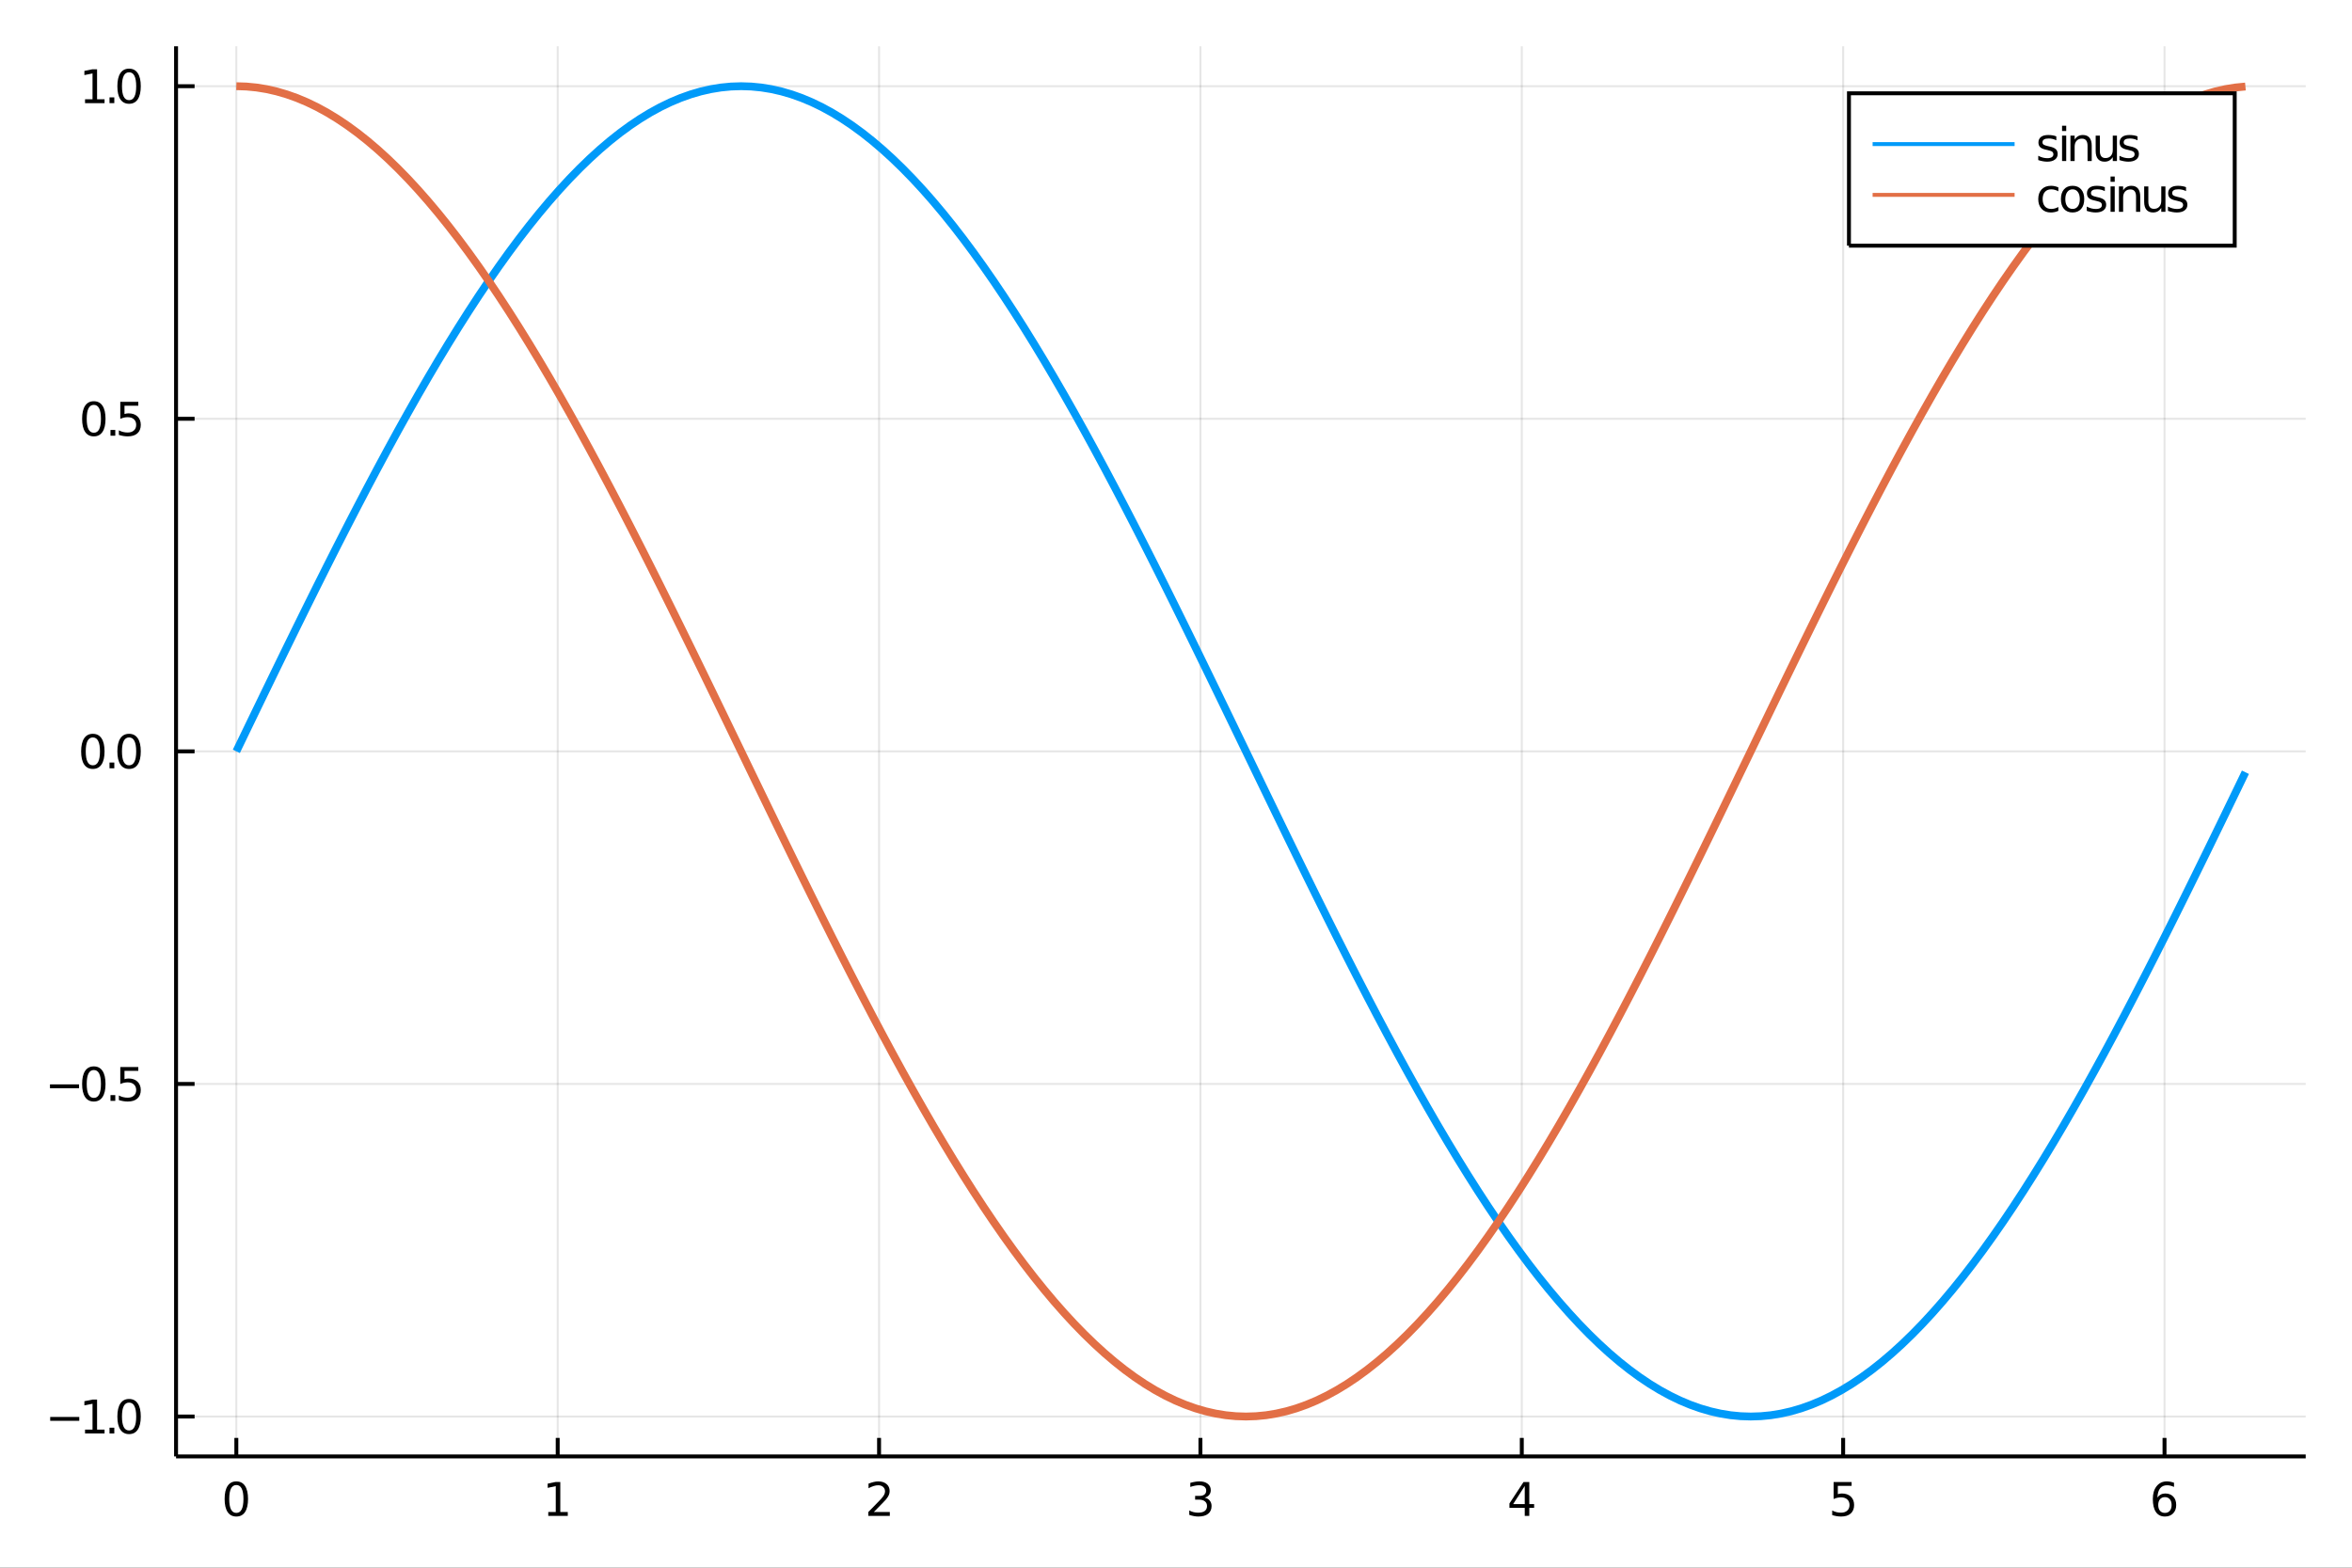 <?xml version="1.0" encoding="utf-8"?>
<svg xmlns="http://www.w3.org/2000/svg" xmlns:xlink="http://www.w3.org/1999/xlink" width="600" height="400" viewBox="0 0 2400 1600">
<rect x="0" y="0" width="2400" height="1600" fill="#333333" stroke="none"/>
<defs>
  <clipPath id="clip880">
    <rect x="0" y="0" width="2400" height="1600"/>
  </clipPath>
</defs>
<path clip-path="url(#clip880)" d="
M0 1600 L2400 1600 L2400 0 L0 0  Z
  " fill="#ffffff" fill-rule="evenodd" fill-opacity="1"/>
<defs>
  <clipPath id="clip881">
    <rect x="480" y="0" width="1681" height="1600"/>
  </clipPath>
</defs>
<path clip-path="url(#clip880)" d="
M179.654 1486.45 L2352.76 1486.45 L2352.76 47.244 L179.654 47.244  Z
  " fill="#ffffff" fill-rule="evenodd" fill-opacity="1"/>
<defs>
  <clipPath id="clip882">
    <rect x="179" y="47" width="2174" height="1440"/>
  </clipPath>
</defs>
<polyline clip-path="url(#clip882)" style="stroke:#000000; stroke-width:2; stroke-opacity:0.1; fill:none" points="
  241.157,1486.45 241.157,47.244 
  "/>
<polyline clip-path="url(#clip882)" style="stroke:#000000; stroke-width:2; stroke-opacity:0.1; fill:none" points="
  569.079,1486.45 569.079,47.244 
  "/>
<polyline clip-path="url(#clip882)" style="stroke:#000000; stroke-width:2; stroke-opacity:0.1; fill:none" points="
  897.002,1486.45 897.002,47.244 
  "/>
<polyline clip-path="url(#clip882)" style="stroke:#000000; stroke-width:2; stroke-opacity:0.1; fill:none" points="
  1224.92,1486.45 1224.92,47.244 
  "/>
<polyline clip-path="url(#clip882)" style="stroke:#000000; stroke-width:2; stroke-opacity:0.1; fill:none" points="
  1552.85,1486.45 1552.85,47.244 
  "/>
<polyline clip-path="url(#clip882)" style="stroke:#000000; stroke-width:2; stroke-opacity:0.1; fill:none" points="
  1880.77,1486.45 1880.77,47.244 
  "/>
<polyline clip-path="url(#clip882)" style="stroke:#000000; stroke-width:2; stroke-opacity:0.1; fill:none" points="
  2208.69,1486.45 2208.69,47.244 
  "/>
<polyline clip-path="url(#clip880)" style="stroke:#000000; stroke-width:4; stroke-opacity:1; fill:none" points="
  179.654,1486.45 2352.76,1486.45 
  "/>
<polyline clip-path="url(#clip880)" style="stroke:#000000; stroke-width:4; stroke-opacity:1; fill:none" points="
  241.157,1486.45 241.157,1467.55 
  "/>
<polyline clip-path="url(#clip880)" style="stroke:#000000; stroke-width:4; stroke-opacity:1; fill:none" points="
  569.079,1486.45 569.079,1467.55 
  "/>
<polyline clip-path="url(#clip880)" style="stroke:#000000; stroke-width:4; stroke-opacity:1; fill:none" points="
  897.002,1486.45 897.002,1467.55 
  "/>
<polyline clip-path="url(#clip880)" style="stroke:#000000; stroke-width:4; stroke-opacity:1; fill:none" points="
  1224.92,1486.45 1224.92,1467.55 
  "/>
<polyline clip-path="url(#clip880)" style="stroke:#000000; stroke-width:4; stroke-opacity:1; fill:none" points="
  1552.85,1486.45 1552.85,1467.55 
  "/>
<polyline clip-path="url(#clip880)" style="stroke:#000000; stroke-width:4; stroke-opacity:1; fill:none" points="
  1880.77,1486.45 1880.77,1467.55 
  "/>
<polyline clip-path="url(#clip880)" style="stroke:#000000; stroke-width:4; stroke-opacity:1; fill:none" points="
  2208.69,1486.45 2208.69,1467.55 
  "/>
<path clip-path="url(#clip880)" d="M 0 0 M241.157 1515.64 Q237.545 1515.64 235.717 1519.2 Q233.911 1522.75 233.911 1529.87 Q233.911 1536.98 235.717 1540.55 Q237.545 1544.09 241.157 1544.09 Q244.791 1544.09 246.596 1540.55 Q248.425 1536.98 248.425 1529.87 Q248.425 1522.75 246.596 1519.2 Q244.791 1515.64 241.157 1515.64 M241.157 1511.93 Q246.967 1511.93 250.022 1516.54 Q253.101 1521.12 253.101 1529.87 Q253.101 1538.6 250.022 1543.21 Q246.967 1547.79 241.157 1547.79 Q235.346 1547.79 232.268 1543.21 Q229.212 1538.6 229.212 1529.87 Q229.212 1521.12 232.268 1516.54 Q235.346 1511.93 241.157 1511.93 Z" fill="#000000" fill-rule="evenodd" fill-opacity="1" /><path clip-path="url(#clip880)" d="M 0 0 M559.461 1543.18 L567.1 1543.18 L567.1 1516.82 L558.79 1518.49 L558.79 1514.23 L567.054 1512.56 L571.73 1512.56 L571.73 1543.18 L579.368 1543.18 L579.368 1547.12 L559.461 1547.12 L559.461 1543.18 Z" fill="#000000" fill-rule="evenodd" fill-opacity="1" /><path clip-path="url(#clip880)" d="M 0 0 M891.655 1543.18 L907.974 1543.18 L907.974 1547.12 L886.03 1547.12 L886.03 1543.18 Q888.692 1540.43 893.275 1535.8 Q897.881 1531.15 899.062 1529.81 Q901.307 1527.28 902.187 1525.55 Q903.09 1523.79 903.09 1522.1 Q903.09 1519.34 901.145 1517.61 Q899.224 1515.87 896.122 1515.87 Q893.923 1515.87 891.469 1516.63 Q889.039 1517.4 886.261 1518.95 L886.261 1514.23 Q889.085 1513.09 891.539 1512.51 Q893.993 1511.93 896.03 1511.93 Q901.4 1511.93 904.594 1514.62 Q907.789 1517.31 907.789 1521.8 Q907.789 1523.93 906.979 1525.85 Q906.192 1527.74 904.085 1530.34 Q903.506 1531.01 900.405 1534.23 Q897.303 1537.42 891.655 1543.18 Z" fill="#000000" fill-rule="evenodd" fill-opacity="1" /><path clip-path="url(#clip880)" d="M 0 0 M1229.17 1528.49 Q1232.53 1529.2 1234.4 1531.47 Q1236.3 1533.74 1236.3 1537.07 Q1236.3 1542.19 1232.78 1544.99 Q1229.26 1547.79 1222.78 1547.79 Q1220.61 1547.79 1218.29 1547.35 Q1216 1546.93 1213.55 1546.08 L1213.55 1541.56 Q1215.49 1542.7 1217.81 1543.28 Q1220.12 1543.86 1222.64 1543.86 Q1227.04 1543.86 1229.33 1542.12 Q1231.65 1540.38 1231.65 1537.07 Q1231.65 1534.02 1229.5 1532.31 Q1227.37 1530.57 1223.55 1530.57 L1219.52 1530.57 L1219.52 1526.73 L1223.73 1526.73 Q1227.18 1526.73 1229.01 1525.36 Q1230.84 1523.97 1230.84 1521.38 Q1230.84 1518.72 1228.94 1517.31 Q1227.07 1515.87 1223.55 1515.87 Q1221.63 1515.87 1219.43 1516.29 Q1217.23 1516.7 1214.59 1517.58 L1214.59 1513.42 Q1217.25 1512.68 1219.57 1512.31 Q1221.9 1511.93 1223.96 1511.93 Q1229.29 1511.93 1232.39 1514.37 Q1235.49 1516.77 1235.49 1520.89 Q1235.49 1523.76 1233.85 1525.75 Q1232.2 1527.72 1229.17 1528.49 Z" fill="#000000" fill-rule="evenodd" fill-opacity="1" /><path clip-path="url(#clip880)" d="M 0 0 M1555.86 1516.63 L1544.05 1535.08 L1555.86 1535.08 L1555.86 1516.63 M1554.63 1512.56 L1560.51 1512.56 L1560.51 1535.08 L1565.44 1535.08 L1565.44 1538.97 L1560.51 1538.97 L1560.51 1547.12 L1555.86 1547.12 L1555.86 1538.97 L1540.25 1538.97 L1540.25 1534.46 L1554.63 1512.56 Z" fill="#000000" fill-rule="evenodd" fill-opacity="1" /><path clip-path="url(#clip880)" d="M 0 0 M1871.05 1512.56 L1889.4 1512.56 L1889.4 1516.5 L1875.33 1516.5 L1875.33 1524.97 Q1876.35 1524.62 1877.37 1524.46 Q1878.39 1524.27 1879.4 1524.27 Q1885.19 1524.27 1888.57 1527.44 Q1891.95 1530.62 1891.95 1536.03 Q1891.95 1541.61 1888.48 1544.71 Q1885.01 1547.79 1878.69 1547.79 Q1876.51 1547.79 1874.24 1547.42 Q1872 1547.05 1869.59 1546.31 L1869.59 1541.61 Q1871.67 1542.74 1873.89 1543.3 Q1876.12 1543.86 1878.59 1543.86 Q1882.6 1543.86 1884.94 1541.75 Q1887.27 1539.64 1887.27 1536.03 Q1887.27 1532.42 1884.94 1530.31 Q1882.6 1528.21 1878.59 1528.21 Q1876.72 1528.21 1874.84 1528.62 Q1872.99 1529.04 1871.05 1529.92 L1871.05 1512.56 Z" fill="#000000" fill-rule="evenodd" fill-opacity="1" /><path clip-path="url(#clip880)" d="M 0 0 M2209.1 1527.98 Q2205.95 1527.98 2204.1 1530.13 Q2202.27 1532.28 2202.27 1536.03 Q2202.27 1539.76 2204.1 1541.93 Q2205.95 1544.09 2209.1 1544.09 Q2212.25 1544.09 2214.07 1541.93 Q2215.93 1539.76 2215.93 1536.03 Q2215.93 1532.28 2214.07 1530.13 Q2212.25 1527.98 2209.1 1527.98 M2218.38 1513.32 L2218.38 1517.58 Q2216.62 1516.75 2214.81 1516.31 Q2213.03 1515.87 2211.27 1515.87 Q2206.64 1515.87 2204.19 1519 Q2201.76 1522.12 2201.41 1528.44 Q2202.78 1526.43 2204.84 1525.36 Q2206.9 1524.27 2209.38 1524.27 Q2214.58 1524.27 2217.59 1527.44 Q2220.62 1530.59 2220.62 1536.03 Q2220.62 1541.36 2217.48 1544.57 Q2214.33 1547.79 2209.1 1547.79 Q2203.1 1547.79 2199.93 1543.21 Q2196.76 1538.6 2196.76 1529.87 Q2196.76 1521.68 2200.65 1516.82 Q2204.54 1511.93 2211.09 1511.93 Q2212.85 1511.93 2214.63 1512.28 Q2216.44 1512.63 2218.38 1513.32 Z" fill="#000000" fill-rule="evenodd" fill-opacity="1" /><polyline clip-path="url(#clip882)" style="stroke:#000000; stroke-width:2; stroke-opacity:0.1; fill:none" points="
  179.654,1445.72 2352.76,1445.72 
  "/>
<polyline clip-path="url(#clip882)" style="stroke:#000000; stroke-width:2; stroke-opacity:0.1; fill:none" points="
  179.654,1106.28 2352.76,1106.28 
  "/>
<polyline clip-path="url(#clip882)" style="stroke:#000000; stroke-width:2; stroke-opacity:0.1; fill:none" points="
  179.654,766.846 2352.76,766.846 
  "/>
<polyline clip-path="url(#clip882)" style="stroke:#000000; stroke-width:2; stroke-opacity:0.1; fill:none" points="
  179.654,427.411 2352.76,427.411 
  "/>
<polyline clip-path="url(#clip882)" style="stroke:#000000; stroke-width:2; stroke-opacity:0.1; fill:none" points="
  179.654,87.976 2352.76,87.976 
  "/>
<polyline clip-path="url(#clip880)" style="stroke:#000000; stroke-width:4; stroke-opacity:1; fill:none" points="
  179.654,1486.45 179.654,47.244 
  "/>
<polyline clip-path="url(#clip880)" style="stroke:#000000; stroke-width:4; stroke-opacity:1; fill:none" points="
  179.654,1445.72 198.551,1445.72 
  "/>
<polyline clip-path="url(#clip880)" style="stroke:#000000; stroke-width:4; stroke-opacity:1; fill:none" points="
  179.654,1106.28 198.551,1106.28 
  "/>
<polyline clip-path="url(#clip880)" style="stroke:#000000; stroke-width:4; stroke-opacity:1; fill:none" points="
  179.654,766.846 198.551,766.846 
  "/>
<polyline clip-path="url(#clip880)" style="stroke:#000000; stroke-width:4; stroke-opacity:1; fill:none" points="
  179.654,427.411 198.551,427.411 
  "/>
<polyline clip-path="url(#clip880)" style="stroke:#000000; stroke-width:4; stroke-opacity:1; fill:none" points="
  179.654,87.976 198.551,87.976 
  "/>
<path clip-path="url(#clip880)" d="M 0 0 M51.224 1446.17 L80.899 1446.17 L80.899 1450.1 L51.224 1450.1 L51.224 1446.17 Z" fill="#000000" fill-rule="evenodd" fill-opacity="1" /><path clip-path="url(#clip880)" d="M 0 0 M86.779 1459.06 L94.418 1459.06 L94.418 1432.69 L86.108 1434.36 L86.108 1430.1 L94.371 1428.44 L99.047 1428.44 L99.047 1459.06 L106.686 1459.06 L106.686 1463 L86.779 1463 L86.779 1459.06 Z" fill="#000000" fill-rule="evenodd" fill-opacity="1" /><path clip-path="url(#clip880)" d="M 0 0 M111.756 1457.12 L116.64 1457.12 L116.64 1463 L111.756 1463 L111.756 1457.12 Z" fill="#000000" fill-rule="evenodd" fill-opacity="1" /><path clip-path="url(#clip880)" d="M 0 0 M131.709 1431.51 Q128.098 1431.51 126.27 1435.08 Q124.464 1438.62 124.464 1445.75 Q124.464 1452.86 126.27 1456.42 Q128.098 1459.96 131.709 1459.96 Q135.344 1459.96 137.149 1456.42 Q138.978 1452.86 138.978 1445.75 Q138.978 1438.62 137.149 1435.08 Q135.344 1431.51 131.709 1431.51 M131.709 1427.81 Q137.519 1427.81 140.575 1432.42 Q143.654 1437 143.654 1445.75 Q143.654 1454.48 140.575 1459.08 Q137.519 1463.67 131.709 1463.67 Q125.899 1463.67 122.82 1459.08 Q119.765 1454.48 119.765 1445.75 Q119.765 1437 122.82 1432.42 Q125.899 1427.81 131.709 1427.81 Z" fill="#000000" fill-rule="evenodd" fill-opacity="1" /><path clip-path="url(#clip880)" d="M 0 0 M50.992 1106.73 L80.668 1106.73 L80.668 1110.67 L50.992 1110.67 L50.992 1106.73 Z" fill="#000000" fill-rule="evenodd" fill-opacity="1" /><path clip-path="url(#clip880)" d="M 0 0 M95.737 1092.08 Q92.126 1092.08 90.297 1095.64 Q88.492 1099.19 88.492 1106.32 Q88.492 1113.42 90.297 1116.99 Q92.126 1120.53 95.737 1120.53 Q99.371 1120.53 101.177 1116.99 Q103.006 1113.42 103.006 1106.32 Q103.006 1099.19 101.177 1095.64 Q99.371 1092.08 95.737 1092.08 M95.737 1088.38 Q101.547 1088.38 104.603 1092.98 Q107.682 1097.57 107.682 1106.32 Q107.682 1115.04 104.603 1119.65 Q101.547 1124.23 95.737 1124.23 Q89.927 1124.23 86.848 1119.65 Q83.793 1115.04 83.793 1106.32 Q83.793 1097.57 86.848 1092.98 Q89.927 1088.38 95.737 1088.38 Z" fill="#000000" fill-rule="evenodd" fill-opacity="1" /><path clip-path="url(#clip880)" d="M 0 0 M112.751 1117.68 L117.635 1117.68 L117.635 1123.56 L112.751 1123.56 L112.751 1117.68 Z" fill="#000000" fill-rule="evenodd" fill-opacity="1" /><path clip-path="url(#clip880)" d="M 0 0 M122.751 1089 L141.107 1089 L141.107 1092.94 L127.033 1092.94 L127.033 1101.41 Q128.052 1101.06 129.07 1100.9 Q130.089 1100.71 131.107 1100.71 Q136.894 1100.71 140.274 1103.89 Q143.654 1107.06 143.654 1112.47 Q143.654 1118.05 140.181 1121.15 Q136.709 1124.23 130.39 1124.23 Q128.214 1124.23 125.945 1123.86 Q123.7 1123.49 121.293 1122.75 L121.293 1118.05 Q123.376 1119.19 125.598 1119.74 Q127.82 1120.3 130.297 1120.3 Q134.302 1120.3 136.64 1118.19 Q138.978 1116.08 138.978 1112.47 Q138.978 1108.86 136.64 1106.76 Q134.302 1104.65 130.297 1104.65 Q128.422 1104.65 126.547 1105.07 Q124.695 1105.48 122.751 1106.36 L122.751 1089 Z" fill="#000000" fill-rule="evenodd" fill-opacity="1" /><path clip-path="url(#clip880)" d="M 0 0 M94.742 752.645 Q91.131 752.645 89.302 756.209 Q87.497 759.751 87.497 766.881 Q87.497 773.987 89.302 777.552 Q91.131 781.094 94.742 781.094 Q98.376 781.094 100.182 777.552 Q102.01 773.987 102.01 766.881 Q102.01 759.751 100.182 756.209 Q98.376 752.645 94.742 752.645 M94.742 748.941 Q100.552 748.941 103.608 753.547 Q106.686 758.131 106.686 766.881 Q106.686 775.608 103.608 780.214 Q100.552 784.797 94.742 784.797 Q88.932 784.797 85.853 780.214 Q82.797 775.608 82.797 766.881 Q82.797 758.131 85.853 753.547 Q88.932 748.941 94.742 748.941 Z" fill="#000000" fill-rule="evenodd" fill-opacity="1" /><path clip-path="url(#clip880)" d="M 0 0 M111.756 778.246 L116.64 778.246 L116.64 784.126 L111.756 784.126 L111.756 778.246 Z" fill="#000000" fill-rule="evenodd" fill-opacity="1" /><path clip-path="url(#clip880)" d="M 0 0 M131.709 752.645 Q128.098 752.645 126.27 756.209 Q124.464 759.751 124.464 766.881 Q124.464 773.987 126.27 777.552 Q128.098 781.094 131.709 781.094 Q135.344 781.094 137.149 777.552 Q138.978 773.987 138.978 766.881 Q138.978 759.751 137.149 756.209 Q135.344 752.645 131.709 752.645 M131.709 748.941 Q137.519 748.941 140.575 753.547 Q143.654 758.131 143.654 766.881 Q143.654 775.608 140.575 780.214 Q137.519 784.797 131.709 784.797 Q125.899 784.797 122.82 780.214 Q119.765 775.608 119.765 766.881 Q119.765 758.131 122.82 753.547 Q125.899 748.941 131.709 748.941 Z" fill="#000000" fill-rule="evenodd" fill-opacity="1" /><path clip-path="url(#clip880)" d="M 0 0 M95.737 413.21 Q92.126 413.21 90.297 416.775 Q88.492 420.316 88.492 427.446 Q88.492 434.552 90.297 438.117 Q92.126 441.659 95.737 441.659 Q99.371 441.659 101.177 438.117 Q103.006 434.552 103.006 427.446 Q103.006 420.316 101.177 416.775 Q99.371 413.21 95.737 413.21 M95.737 409.506 Q101.547 409.506 104.603 414.113 Q107.682 418.696 107.682 427.446 Q107.682 436.173 104.603 440.779 Q101.547 445.362 95.737 445.362 Q89.927 445.362 86.848 440.779 Q83.793 436.173 83.793 427.446 Q83.793 418.696 86.848 414.113 Q89.927 409.506 95.737 409.506 Z" fill="#000000" fill-rule="evenodd" fill-opacity="1" /><path clip-path="url(#clip880)" d="M 0 0 M112.751 438.812 L117.635 438.812 L117.635 444.691 L112.751 444.691 L112.751 438.812 Z" fill="#000000" fill-rule="evenodd" fill-opacity="1" /><path clip-path="url(#clip880)" d="M 0 0 M122.751 410.131 L141.107 410.131 L141.107 414.066 L127.033 414.066 L127.033 422.538 Q128.052 422.191 129.07 422.029 Q130.089 421.844 131.107 421.844 Q136.894 421.844 140.274 425.015 Q143.654 428.187 143.654 433.603 Q143.654 439.182 140.181 442.284 Q136.709 445.362 130.39 445.362 Q128.214 445.362 125.945 444.992 Q123.7 444.622 121.293 443.881 L121.293 439.182 Q123.376 440.316 125.598 440.872 Q127.82 441.427 130.297 441.427 Q134.302 441.427 136.64 439.321 Q138.978 437.214 138.978 433.603 Q138.978 429.992 136.64 427.886 Q134.302 425.779 130.297 425.779 Q128.422 425.779 126.547 426.196 Q124.695 426.613 122.751 427.492 L122.751 410.131 Z" fill="#000000" fill-rule="evenodd" fill-opacity="1" /><path clip-path="url(#clip880)" d="M 0 0 M86.779 101.321 L94.418 101.321 L94.418 74.956 L86.108 76.622 L86.108 72.363 L94.371 70.696 L99.047 70.696 L99.047 101.321 L106.686 101.321 L106.686 105.256 L86.779 105.256 L86.779 101.321 Z" fill="#000000" fill-rule="evenodd" fill-opacity="1" /><path clip-path="url(#clip880)" d="M 0 0 M111.756 99.377 L116.64 99.377 L116.64 105.256 L111.756 105.256 L111.756 99.377 Z" fill="#000000" fill-rule="evenodd" fill-opacity="1" /><path clip-path="url(#clip880)" d="M 0 0 M131.709 73.775 Q128.098 73.775 126.27 77.34 Q124.464 80.881 124.464 88.011 Q124.464 95.117 126.27 98.682 Q128.098 102.224 131.709 102.224 Q135.344 102.224 137.149 98.682 Q138.978 95.117 138.978 88.011 Q138.978 80.881 137.149 77.34 Q135.344 73.775 131.709 73.775 M131.709 70.071 Q137.519 70.071 140.575 74.678 Q143.654 79.261 143.654 88.011 Q143.654 96.738 140.575 101.344 Q137.519 105.928 131.709 105.928 Q125.899 105.928 122.82 101.344 Q119.765 96.738 119.765 88.011 Q119.765 79.261 122.82 74.678 Q125.899 70.071 131.709 70.071 Z" fill="#000000" fill-rule="evenodd" fill-opacity="1" /><polyline clip-path="url(#clip882)" style="stroke:#009af9; stroke-width:8; stroke-opacity:1; fill:none" points="
  241.157,766.846 251.459,745.522 261.761,724.219 272.063,702.959 282.365,681.761 292.667,660.647 302.969,639.638 313.271,618.755 323.572,598.018 333.874,577.447 
  344.176,557.064 354.478,536.887 364.78,516.937 375.082,497.234 385.384,477.797 395.686,458.646 405.988,439.798 416.29,421.273 426.592,403.089 436.894,385.265 
  447.196,367.816 457.498,350.762 467.8,334.118 478.102,317.901 488.404,302.128 498.706,286.813 509.008,271.971 519.31,257.618 529.612,243.768 539.914,230.434 
  550.216,217.629 560.518,205.366 570.82,193.657 581.122,182.514 591.424,171.948 601.726,161.969 612.028,152.586 622.33,143.81 632.632,135.649 642.934,128.111 
  653.236,121.203 663.538,114.932 673.84,109.304 684.142,104.326 694.444,100.001 704.746,96.334 715.048,93.329 725.35,90.989 735.652,89.316 745.954,88.311 
  756.256,87.976 766.558,88.311 776.86,89.316 787.162,90.989 797.464,93.329 807.766,96.334 818.068,100.001 828.37,104.326 838.672,109.304 848.974,114.932 
  859.276,121.203 869.578,128.111 879.88,135.649 890.182,143.81 900.484,152.586 910.786,161.969 921.088,171.948 931.39,182.514 941.692,193.657 951.994,205.366 
  962.296,217.629 972.598,230.434 982.9,243.768 993.202,257.618 1003.5,271.971 1013.81,286.813 1024.11,302.128 1034.41,317.901 1044.71,334.118 1055.01,350.762 
  1065.32,367.816 1075.62,385.265 1085.92,403.089 1096.22,421.273 1106.52,439.798 1116.83,458.646 1127.13,477.797 1137.43,497.234 1147.73,516.937 1158.03,536.887 
  1168.34,557.064 1178.64,577.447 1188.94,598.018 1199.24,618.755 1209.54,639.638 1219.85,660.647 1230.15,681.761 1240.45,702.959 1250.75,724.219 1261.05,745.522 
  1271.36,766.846 1281.66,788.17 1291.96,809.473 1302.26,830.733 1312.56,851.931 1322.87,873.045 1333.17,894.053 1343.47,914.937 1353.77,935.674 1364.07,956.245 
  1374.38,976.628 1384.68,996.805 1394.98,1016.75 1405.28,1036.46 1415.58,1055.89 1425.89,1075.05 1436.19,1093.89 1446.49,1112.42 1456.79,1130.6 1467.09,1148.43 
  1477.4,1165.88 1487.7,1182.93 1498,1199.57 1508.3,1215.79 1518.6,1231.56 1528.91,1246.88 1539.21,1261.72 1549.51,1276.07 1559.81,1289.92 1570.11,1303.26 
  1580.42,1316.06 1590.72,1328.33 1601.02,1340.03 1611.32,1351.18 1621.62,1361.74 1631.93,1371.72 1642.23,1381.11 1652.53,1389.88 1662.83,1398.04 1673.13,1405.58 
  1683.44,1412.49 1693.74,1418.76 1704.04,1424.39 1714.34,1429.37 1724.64,1433.69 1734.95,1437.36 1745.25,1440.36 1755.55,1442.7 1765.85,1444.38 1776.15,1445.38 
  1786.46,1445.72 1796.76,1445.38 1807.06,1444.38 1817.36,1442.7 1827.66,1440.36 1837.97,1437.36 1848.27,1433.69 1858.57,1429.37 1868.87,1424.39 1879.17,1418.76 
  1889.48,1412.49 1899.78,1405.58 1910.08,1398.04 1920.38,1389.88 1930.68,1381.11 1940.99,1371.72 1951.29,1361.74 1961.59,1351.18 1971.89,1340.03 1982.19,1328.33 
  1992.5,1316.06 2002.8,1303.26 2013.1,1289.92 2023.4,1276.07 2033.7,1261.72 2044.01,1246.88 2054.31,1231.56 2064.61,1215.79 2074.91,1199.57 2085.21,1182.93 
  2095.52,1165.88 2105.82,1148.43 2116.12,1130.6 2126.42,1112.42 2136.72,1093.89 2147.03,1075.05 2157.33,1055.89 2167.63,1036.46 2177.93,1016.75 2188.23,996.805 
  2198.54,976.628 2208.84,956.245 2219.14,935.674 2229.44,914.937 2239.74,894.053 2250.05,873.045 2260.35,851.931 2270.65,830.733 2280.95,809.473 2291.25,788.17 
  
  "/>
<polyline clip-path="url(#clip882)" style="stroke:#e26f46; stroke-width:8; stroke-opacity:1; fill:none" points="
  241.157,87.976 251.459,88.311 261.761,89.316 272.063,90.989 282.365,93.329 292.667,96.334 302.969,100.001 313.271,104.326 323.572,109.304 333.874,114.932 
  344.176,121.203 354.478,128.111 364.78,135.649 375.082,143.81 385.384,152.586 395.686,161.969 405.988,171.948 416.29,182.514 426.592,193.657 436.894,205.366 
  447.196,217.629 457.498,230.434 467.8,243.768 478.102,257.618 488.404,271.971 498.706,286.813 509.008,302.128 519.31,317.901 529.612,334.118 539.914,350.762 
  550.216,367.816 560.518,385.265 570.82,403.089 581.122,421.273 591.424,439.798 601.726,458.646 612.028,477.797 622.33,497.234 632.632,516.937 642.934,536.887 
  653.236,557.064 663.538,577.447 673.84,598.018 684.142,618.755 694.444,639.638 704.746,660.647 715.048,681.761 725.35,702.959 735.652,724.219 745.954,745.522 
  756.256,766.846 766.558,788.17 776.86,809.473 787.162,830.733 797.464,851.931 807.766,873.045 818.068,894.053 828.37,914.937 838.672,935.674 848.974,956.245 
  859.276,976.628 869.578,996.805 879.88,1016.75 890.182,1036.46 900.484,1055.89 910.786,1075.05 921.088,1093.89 931.39,1112.42 941.692,1130.6 951.994,1148.43 
  962.296,1165.88 972.598,1182.93 982.9,1199.57 993.202,1215.79 1003.5,1231.56 1013.81,1246.88 1024.11,1261.72 1034.41,1276.07 1044.71,1289.92 1055.01,1303.26 
  1065.32,1316.06 1075.62,1328.33 1085.92,1340.03 1096.22,1351.18 1106.52,1361.74 1116.83,1371.72 1127.13,1381.11 1137.43,1389.88 1147.73,1398.04 1158.03,1405.58 
  1168.34,1412.49 1178.64,1418.76 1188.94,1424.39 1199.24,1429.37 1209.54,1433.69 1219.85,1437.36 1230.15,1440.36 1240.45,1442.7 1250.75,1444.38 1261.05,1445.38 
  1271.36,1445.72 1281.66,1445.38 1291.96,1444.38 1302.26,1442.7 1312.56,1440.36 1322.87,1437.36 1333.17,1433.69 1343.47,1429.37 1353.77,1424.39 1364.07,1418.76 
  1374.38,1412.49 1384.68,1405.58 1394.98,1398.04 1405.28,1389.88 1415.58,1381.11 1425.89,1371.72 1436.19,1361.74 1446.49,1351.18 1456.79,1340.03 1467.09,1328.33 
  1477.4,1316.06 1487.7,1303.26 1498,1289.92 1508.3,1276.07 1518.6,1261.72 1528.91,1246.88 1539.21,1231.56 1549.51,1215.79 1559.81,1199.57 1570.11,1182.93 
  1580.42,1165.88 1590.72,1148.43 1601.02,1130.6 1611.32,1112.42 1621.62,1093.89 1631.93,1075.05 1642.23,1055.89 1652.53,1036.46 1662.83,1016.75 1673.13,996.805 
  1683.44,976.628 1693.74,956.245 1704.04,935.674 1714.34,914.937 1724.64,894.053 1734.95,873.045 1745.25,851.931 1755.55,830.733 1765.85,809.473 1776.15,788.17 
  1786.46,766.846 1796.76,745.522 1807.06,724.219 1817.36,702.959 1827.66,681.761 1837.97,660.647 1848.27,639.638 1858.57,618.755 1868.87,598.018 1879.17,577.447 
  1889.48,557.064 1899.78,536.887 1910.08,516.937 1920.38,497.234 1930.68,477.797 1940.99,458.646 1951.29,439.798 1961.59,421.273 1971.89,403.089 1982.19,385.265 
  1992.5,367.816 2002.8,350.762 2013.1,334.118 2023.4,317.901 2033.7,302.128 2044.01,286.813 2054.31,271.971 2064.61,257.618 2074.91,243.768 2085.21,230.434 
  2095.52,217.629 2105.82,205.366 2116.12,193.657 2126.42,182.514 2136.72,171.948 2147.03,161.969 2157.33,152.586 2167.63,143.81 2177.93,135.649 2188.23,128.111 
  2198.54,121.203 2208.84,114.932 2219.14,109.304 2229.44,104.326 2239.74,100.001 2250.05,96.334 2260.35,93.329 2270.65,90.989 2280.95,89.316 2291.25,88.311 
  
  "/>
<path clip-path="url(#clip880)" d="
M1886.69 250.738 L2280.32 250.738 L2280.32 95.218 L1886.69 95.218  Z
  " fill="#ffffff" fill-rule="evenodd" fill-opacity="1"/>
<polyline clip-path="url(#clip880)" style="stroke:#000000; stroke-width:4; stroke-opacity:1; fill:none" points="
  1886.69,250.738 2280.32,250.738 2280.32,95.218 1886.69,95.218 1886.69,250.738 
  "/>
<polyline clip-path="url(#clip880)" style="stroke:#009af9; stroke-width:4; stroke-opacity:1; fill:none" points="
  1910.83,147.058 2055.71,147.058 
  "/>
<path clip-path="url(#clip880)" d="M 0 0 M2098.28 139.176 L2098.28 143.203 Q2096.47 142.277 2094.53 141.815 Q2092.58 141.352 2090.5 141.352 Q2087.33 141.352 2085.73 142.324 Q2084.16 143.296 2084.16 145.24 Q2084.16 146.722 2085.29 147.578 Q2086.43 148.412 2089.85 149.176 L2091.31 149.5 Q2095.85 150.472 2097.75 152.254 Q2099.67 154.014 2099.67 157.185 Q2099.67 160.796 2096.8 162.902 Q2093.95 165.009 2088.95 165.009 Q2086.87 165.009 2084.6 164.592 Q2082.35 164.199 2079.85 163.388 L2079.85 158.99 Q2082.21 160.217 2084.51 160.842 Q2086.8 161.444 2089.04 161.444 Q2092.05 161.444 2093.67 160.426 Q2095.29 159.384 2095.29 157.509 Q2095.29 155.773 2094.11 154.847 Q2092.95 153.921 2089 153.064 L2087.51 152.717 Q2083.56 151.884 2081.8 150.171 Q2080.04 148.435 2080.04 145.426 Q2080.04 141.768 2082.63 139.778 Q2085.22 137.787 2089.99 137.787 Q2092.35 137.787 2094.44 138.134 Q2096.52 138.481 2098.28 139.176 Z" fill="#000000" fill-rule="evenodd" fill-opacity="1" /><path clip-path="url(#clip880)" d="M 0 0 M2104.14 138.412 L2108.39 138.412 L2108.39 164.338 L2104.14 164.338 L2104.14 138.412 M2104.14 128.319 L2108.39 128.319 L2108.39 133.713 L2104.14 133.713 L2104.14 128.319 Z" fill="#000000" fill-rule="evenodd" fill-opacity="1" /><path clip-path="url(#clip880)" d="M 0 0 M2134.41 148.689 L2134.41 164.338 L2130.15 164.338 L2130.15 148.828 Q2130.15 145.148 2128.72 143.319 Q2127.28 141.49 2124.41 141.49 Q2120.96 141.49 2118.97 143.69 Q2116.98 145.889 2116.98 149.685 L2116.98 164.338 L2112.7 164.338 L2112.7 138.412 L2116.98 138.412 L2116.98 142.44 Q2118.51 140.102 2120.57 138.944 Q2122.65 137.787 2125.36 137.787 Q2129.83 137.787 2132.12 140.565 Q2134.41 143.319 2134.41 148.689 Z" fill="#000000" fill-rule="evenodd" fill-opacity="1" /><path clip-path="url(#clip880)" d="M 0 0 M2138.44 154.106 L2138.44 138.412 L2142.7 138.412 L2142.7 153.944 Q2142.7 157.625 2144.13 159.476 Q2145.57 161.305 2148.44 161.305 Q2151.89 161.305 2153.88 159.106 Q2155.89 156.907 2155.89 153.111 L2155.89 138.412 L2160.15 138.412 L2160.15 164.338 L2155.89 164.338 L2155.89 160.356 Q2154.34 162.717 2152.28 163.875 Q2150.25 165.009 2147.54 165.009 Q2143.07 165.009 2140.76 162.231 Q2138.44 159.453 2138.44 154.106 M2149.16 137.787 L2149.16 137.787 Z" fill="#000000" fill-rule="evenodd" fill-opacity="1" /><path clip-path="url(#clip880)" d="M 0 0 M2181.15 139.176 L2181.15 143.203 Q2179.34 142.277 2177.4 141.815 Q2175.45 141.352 2173.37 141.352 Q2170.2 141.352 2168.6 142.324 Q2167.03 143.296 2167.03 145.24 Q2167.03 146.722 2168.16 147.578 Q2169.3 148.412 2172.72 149.176 L2174.18 149.5 Q2178.72 150.472 2180.62 152.254 Q2182.54 154.014 2182.54 157.185 Q2182.54 160.796 2179.67 162.902 Q2176.82 165.009 2171.82 165.009 Q2169.74 165.009 2167.47 164.592 Q2165.22 164.199 2162.72 163.388 L2162.72 158.99 Q2165.08 160.217 2167.38 160.842 Q2169.67 161.444 2171.91 161.444 Q2174.92 161.444 2176.54 160.426 Q2178.16 159.384 2178.16 157.509 Q2178.16 155.773 2176.98 154.847 Q2175.82 153.921 2171.87 153.064 L2170.38 152.717 Q2166.43 151.884 2164.67 150.171 Q2162.91 148.435 2162.91 145.426 Q2162.91 141.768 2165.5 139.778 Q2168.09 137.787 2172.86 137.787 Q2175.22 137.787 2177.31 138.134 Q2179.39 138.481 2181.15 139.176 Z" fill="#000000" fill-rule="evenodd" fill-opacity="1" /><polyline clip-path="url(#clip880)" style="stroke:#e26f46; stroke-width:4; stroke-opacity:1; fill:none" points="
  1910.83,198.898 2055.71,198.898 
  "/>
<path clip-path="url(#clip880)" d="M 0 0 M2100.36 191.247 L2100.36 195.229 Q2098.56 194.233 2096.73 193.747 Q2094.92 193.238 2093.07 193.238 Q2088.93 193.238 2086.64 195.877 Q2084.34 198.492 2084.34 203.238 Q2084.34 207.983 2086.64 210.622 Q2088.93 213.238 2093.07 213.238 Q2094.92 213.238 2096.73 212.752 Q2098.56 212.242 2100.36 211.247 L2100.36 215.182 Q2098.58 216.016 2096.66 216.432 Q2094.76 216.849 2092.61 216.849 Q2086.75 216.849 2083.3 213.168 Q2079.85 209.488 2079.85 203.238 Q2079.85 196.895 2083.33 193.261 Q2086.82 189.627 2092.89 189.627 Q2094.85 189.627 2096.73 190.043 Q2098.6 190.437 2100.36 191.247 Z" fill="#000000" fill-rule="evenodd" fill-opacity="1" /><path clip-path="url(#clip880)" d="M 0 0 M2114.88 193.238 Q2111.45 193.238 2109.46 195.923 Q2107.47 198.585 2107.47 203.238 Q2107.47 207.891 2109.44 210.576 Q2111.43 213.238 2114.88 213.238 Q2118.28 213.238 2120.27 210.553 Q2122.26 207.867 2122.26 203.238 Q2122.26 198.631 2120.27 195.946 Q2118.28 193.238 2114.88 193.238 M2114.88 189.627 Q2120.43 189.627 2123.6 193.238 Q2126.77 196.849 2126.77 203.238 Q2126.77 209.604 2123.6 213.238 Q2120.43 216.849 2114.88 216.849 Q2109.3 216.849 2106.13 213.238 Q2102.98 209.604 2102.98 203.238 Q2102.98 196.849 2106.13 193.238 Q2109.3 189.627 2114.88 189.627 Z" fill="#000000" fill-rule="evenodd" fill-opacity="1" /><path clip-path="url(#clip880)" d="M 0 0 M2147.77 191.016 L2147.77 195.043 Q2145.96 194.117 2144.02 193.655 Q2142.07 193.192 2139.99 193.192 Q2136.82 193.192 2135.22 194.164 Q2133.65 195.136 2133.65 197.08 Q2133.65 198.562 2134.78 199.418 Q2135.92 200.252 2139.34 201.016 L2140.8 201.34 Q2145.34 202.312 2147.24 204.094 Q2149.16 205.854 2149.16 209.025 Q2149.16 212.636 2146.29 214.742 Q2143.44 216.849 2138.44 216.849 Q2136.36 216.849 2134.09 216.432 Q2131.84 216.039 2129.34 215.228 L2129.34 210.83 Q2131.7 212.057 2134 212.682 Q2136.29 213.284 2138.53 213.284 Q2141.54 213.284 2143.16 212.266 Q2144.78 211.224 2144.78 209.349 Q2144.78 207.613 2143.6 206.687 Q2142.45 205.761 2138.49 204.904 L2137.01 204.557 Q2133.05 203.724 2131.29 202.011 Q2129.53 200.275 2129.53 197.266 Q2129.53 193.608 2132.12 191.618 Q2134.71 189.627 2139.48 189.627 Q2141.84 189.627 2143.93 189.974 Q2146.01 190.321 2147.77 191.016 Z" fill="#000000" fill-rule="evenodd" fill-opacity="1" /><path clip-path="url(#clip880)" d="M 0 0 M2153.63 190.252 L2157.88 190.252 L2157.88 216.178 L2153.63 216.178 L2153.63 190.252 M2153.63 180.159 L2157.88 180.159 L2157.88 185.553 L2153.63 185.553 L2153.63 180.159 Z" fill="#000000" fill-rule="evenodd" fill-opacity="1" /><path clip-path="url(#clip880)" d="M 0 0 M2183.9 200.529 L2183.9 216.178 L2179.64 216.178 L2179.64 200.668 Q2179.64 196.988 2178.21 195.159 Q2176.77 193.33 2173.9 193.33 Q2170.45 193.33 2168.46 195.53 Q2166.47 197.729 2166.47 201.525 L2166.47 216.178 L2162.19 216.178 L2162.19 190.252 L2166.47 190.252 L2166.47 194.28 Q2168 191.942 2170.06 190.784 Q2172.14 189.627 2174.85 189.627 Q2179.32 189.627 2181.61 192.405 Q2183.9 195.159 2183.9 200.529 Z" fill="#000000" fill-rule="evenodd" fill-opacity="1" /><path clip-path="url(#clip880)" d="M 0 0 M2187.93 205.946 L2187.93 190.252 L2192.19 190.252 L2192.19 205.784 Q2192.19 209.465 2193.63 211.316 Q2195.06 213.145 2197.93 213.145 Q2201.38 213.145 2203.37 210.946 Q2205.38 208.747 2205.38 204.951 L2205.38 190.252 L2209.64 190.252 L2209.64 216.178 L2205.38 216.178 L2205.38 212.196 Q2203.83 214.557 2201.77 215.715 Q2199.74 216.849 2197.03 216.849 Q2192.56 216.849 2190.25 214.071 Q2187.93 211.293 2187.93 205.946 M2198.65 189.627 L2198.65 189.627 Z" fill="#000000" fill-rule="evenodd" fill-opacity="1" /><path clip-path="url(#clip880)" d="M 0 0 M2230.64 191.016 L2230.64 195.043 Q2228.83 194.117 2226.89 193.655 Q2224.94 193.192 2222.86 193.192 Q2219.69 193.192 2218.09 194.164 Q2216.52 195.136 2216.52 197.08 Q2216.52 198.562 2217.65 199.418 Q2218.79 200.252 2222.21 201.016 L2223.67 201.34 Q2228.21 202.312 2230.11 204.094 Q2232.03 205.854 2232.03 209.025 Q2232.03 212.636 2229.16 214.742 Q2226.31 216.849 2221.31 216.849 Q2219.23 216.849 2216.96 216.432 Q2214.71 216.039 2212.21 215.228 L2212.21 210.83 Q2214.57 212.057 2216.87 212.682 Q2219.16 213.284 2221.4 213.284 Q2224.41 213.284 2226.03 212.266 Q2227.65 211.224 2227.65 209.349 Q2227.65 207.613 2226.47 206.687 Q2225.32 205.761 2221.36 204.904 L2219.88 204.557 Q2215.92 203.724 2214.16 202.011 Q2212.4 200.275 2212.4 197.266 Q2212.4 193.608 2214.99 191.618 Q2217.58 189.627 2222.35 189.627 Q2224.71 189.627 2226.8 189.974 Q2228.88 190.321 2230.64 191.016 Z" fill="#000000" fill-rule="evenodd" fill-opacity="1" /></svg>
